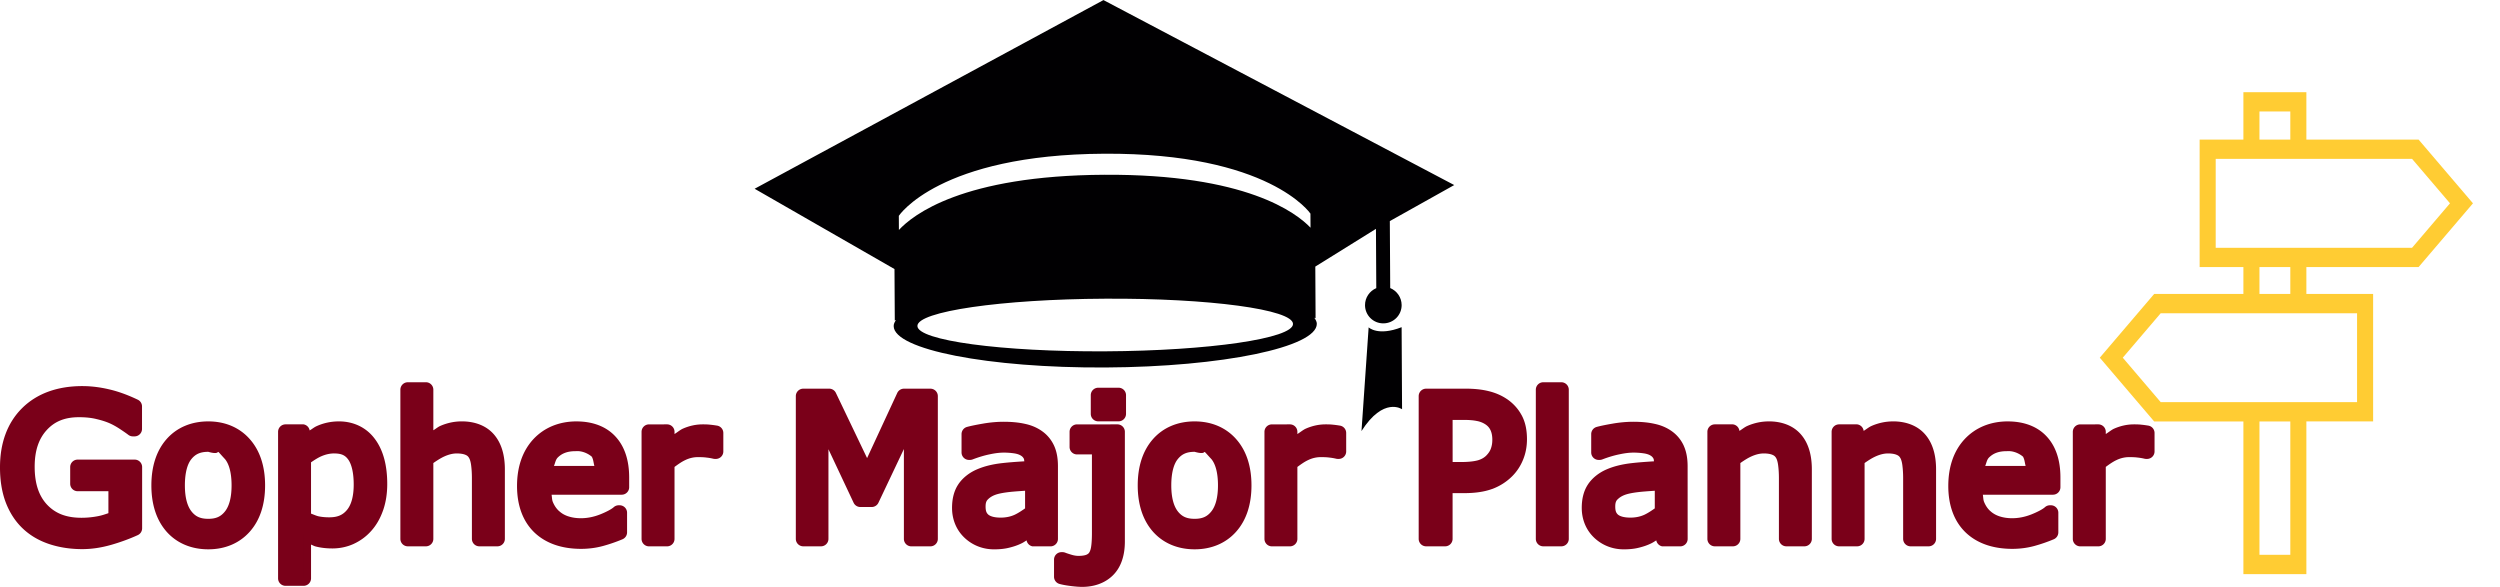 <?xml version="1.0" encoding="UTF-8" standalone="no"?>
<!-- Created with Inkscape (http://www.inkscape.org/) -->

<svg
   width="134.773mm"
   height="31.639mm"
   viewBox="0 0 134.773 31.639"
   version="1.1"
   id="svg1"
   xml:space="preserve"
   xmlns:xlink="http://www.w3.org/1999/xlink"
   xmlns="http://www.w3.org/2000/svg"
   xmlns:svg="http://www.w3.org/2000/svg"><defs
     id="defs1" /><g
     id="layer2"
     transform="translate(-32.344,-65.395)"><g
       id="g5"><g
         id="g10"><g
           id="g11"><g
             id="g12"><path
               style="font-size:10.583px;line-height:1.25;-inkscape-font-specification:'sans-serif, Normal';fill:#7a0019;stroke-width:0.265"
               xlink:href="#text1"
               id="path11"
               d="m 54.33,86.002 a 0.402,0.402 0 0 0 -0.402,0.402 v 8.041 a 0.402,0.402 0 0 0 0.402,0.402 h 0.973 a 0.402,0.402 0 0 0 0.402,-0.402 v -4.088 C 55.899,90.223 56.095,90.093 56.301,90 c 0.248,-0.112 0.468,-0.16 0.666,-0.16 0.22,0 0.377,0.034 0.467,0.074 a 0.402,0.402 0 0 0 0.006,0.002 c 0.092,0.039 0.139,0.082 0.184,0.156 a 0.402,0.402 0 0 0 0.006,0.01 c 0.037,0.059 0.085,0.186 0.111,0.385 0.028,0.211 0.043,0.442 0.043,0.691 v 3.287 a 0.402,0.402 0 0 0 0.402,0.402 h 0.973 a 0.402,0.402 0 0 0 0.402,-0.402 v -3.746 c 0,-0.769 -0.183,-1.417 -0.592,-1.887 -0.41,-0.471 -1.025,-0.701 -1.729,-0.701 -0.396,0 -0.786,0.082 -1.158,0.244 -0.132,0.058 -0.25,0.163 -0.377,0.236 v -2.188 a 0.402,0.402 0 0 0 -0.402,-0.402 z m 61.211,0 a 0.402,0.402 0 0 0 -0.402,0.402 v 8.041 a 0.402,0.402 0 0 0 0.402,0.402 h 0.973 a 0.402,0.402 0 0 0 0.402,-0.402 v -8.041 a 0.402,0.402 0 0 0 -0.402,-0.402 z m -78.76,0.207 c -1.33,0 -2.441,0.392 -3.244,1.188 -0.799,0.791 -1.193,1.886 -1.193,3.193 0,0.71 0.102,1.347 0.316,1.906 0.212,0.549 0.52,1.022 0.922,1.4 0.396,0.373 0.875,0.65 1.424,0.832 0.545,0.18 1.139,0.27 1.775,0.27 0.506,0 1.023,-0.078 1.551,-0.229 a 0.402,0.402 0 0 0 0.002,0 c 0.516,-0.149 0.996,-0.325 1.438,-0.527 a 0.402,0.402 0 0 0 0.234,-0.365 v -3.303 a 0.402,0.402 0 0 0 -0.402,-0.402 h -3.074 a 0.402,0.402 0 0 0 -0.402,0.402 v 0.9 a 0.402,0.402 0 0 0 0.402,0.402 H 38.188 v 1.184 c -0.169,0.057 -0.331,0.116 -0.543,0.158 -0.301,0.06 -0.606,0.09 -0.91,0.09 -0.82,0 -1.402,-0.233 -1.846,-0.699 l -0.002,-0.002 c -0.44,-0.467 -0.674,-1.125 -0.674,-2.049 0,-0.873 0.221,-1.506 0.645,-1.973 0.427,-0.47 0.973,-0.699 1.748,-0.699 0.356,0 0.667,0.034 0.93,0.098 a 0.402,0.402 0 0 0 0.004,0.002 c 0.282,0.064 0.53,0.145 0.738,0.238 0.173,0.079 0.353,0.18 0.541,0.305 0.201,0.133 0.352,0.238 0.441,0.307 a 0.402,0.402 0 0 0 0.246,0.084 h 0.092 A 0.402,0.402 0 0 0 40,88.518 v -1.213 a 0.402,0.402 0 0 0 -0.229,-0.363 c -0.547,-0.261 -1.065,-0.449 -1.559,-0.561 -0.483,-0.113 -0.961,-0.172 -1.432,-0.172 z m 54.768,0.088 a 0.402,0.402 0 0 0 -0.402,0.402 v 1.008 a 0.402,0.402 0 0 0 0.402,0.402 h 1.096 a 0.402,0.402 0 0 0 0.402,-0.402 v -1.008 a 0.402,0.402 0 0 0 -0.402,-0.402 z m -15.9,0.051 A 0.402,0.402 0 0 0 75.246,86.75 v 7.695 a 0.402,0.402 0 0 0 0.402,0.402 h 0.955 a 0.402,0.402 0 0 0 0.402,-0.402 v -4.832 l 1.357,2.885 a 0.402,0.402 0 0 0 0.363,0.23 h 0.611 a 0.402,0.402 0 0 0 0.363,-0.23 l 1.373,-2.896 v 4.844 a 0.402,0.402 0 0 0 0.402,0.402 H 82.5 a 0.402,0.402 0 0 0 0.402,-0.402 V 86.75 A 0.402,0.402 0 0 0 82.5,86.348 h -1.422 a 0.402,0.402 0 0 0 -0.365,0.234 l -1.625,3.508 -1.682,-3.514 a 0.402,0.402 0 0 0 -0.363,-0.229 z m 33.578,0 A 0.402,0.402 0 0 0 108.824,86.75 v 7.695 a 0.402,0.402 0 0 0 0.402,0.402 H 110.25 a 0.402,0.402 0 0 0 0.402,-0.402 v -2.465 h 0.621 c 0.583,0 1.083,-0.07 1.506,-0.223 a 0.402,0.402 0 0 0 0.004,0 c 0.412,-0.153 0.778,-0.385 1.084,-0.691 0.251,-0.251 0.448,-0.551 0.584,-0.887 0.142,-0.345 0.211,-0.716 0.211,-1.104 0,-0.494 -0.088,-0.934 -0.291,-1.303 l -0.002,-0.002 c -0.19,-0.35 -0.464,-0.646 -0.805,-0.875 a 0.402,0.402 0 0 0 -0.002,0 c -0.291,-0.194 -0.621,-0.332 -0.982,-0.418 -0.363,-0.089 -0.782,-0.131 -1.266,-0.131 z m 1.426,1.684 h 0.611 c 0.304,0 0.545,0.024 0.711,0.062 a 0.402,0.402 0 0 0 0.008,0 c 0.17,0.036 0.31,0.095 0.432,0.174 0.132,0.087 0.218,0.185 0.279,0.314 0.063,0.133 0.1,0.3 0.1,0.52 0,0.187 -0.029,0.341 -0.078,0.473 a 0.402,0.402 0 0 0 -0.002,0.008 c -0.043,0.12 -0.12,0.241 -0.246,0.371 -0.108,0.108 -0.252,0.196 -0.453,0.256 -4.4e-4,1.23e-4 -0.002,-1.22e-4 -0.002,0 -0.204,0.057 -0.509,0.092 -0.898,0.092 h -0.461 z m -67.08,0.08 c -0.906,0 -1.693,0.324 -2.25,0.957 -0.555,0.631 -0.818,1.486 -0.818,2.494 0,1.008 0.264,1.861 0.818,2.492 0.557,0.629 1.344,0.953 2.25,0.953 0.9,0 1.682,-0.325 2.238,-0.953 0.559,-0.63 0.824,-1.483 0.824,-2.492 0,-1.009 -0.265,-1.863 -0.824,-2.494 -0.556,-0.632 -1.338,-0.957 -2.238,-0.957 z m 7.037,0 c -0.418,0 -0.825,0.086 -1.201,0.258 -0.136,0.062 -0.245,0.157 -0.371,0.23 a 0.402,0.402 0 0 0 -0.328,-0.328 h -0.973 a 0.402,0.402 0 0 0 -0.402,0.402 v 7.9 a 0.402,0.402 0 0 0 0.402,0.402 h 0.973 a 0.402,0.402 0 0 0 0.402,-0.402 v -1.82 c 0.077,0.027 0.153,0.075 0.23,0.096 a 0.402,0.402 0 0 0 0.002,0 c 0.285,0.076 0.591,0.111 0.92,0.111 0.398,0 0.783,-0.081 1.141,-0.242 a 0.402,0.402 0 0 0 0.002,-0.002 c 0.357,-0.163 0.675,-0.394 0.938,-0.688 l 0.002,-0.002 c 0.284,-0.312 0.499,-0.69 0.648,-1.119 a 0.402,0.402 0 0 0 0.002,-0.002 c 0.151,-0.436 0.223,-0.909 0.223,-1.416 0,-0.988 -0.205,-1.81 -0.662,-2.426 l -0.002,-0.002 c -0.454,-0.619 -1.15,-0.951 -1.945,-0.951 z m 12.816,0 c -0.929,0 -1.739,0.327 -2.33,0.961 -0.59,0.638 -0.879,1.504 -0.879,2.521 0,1.03 0.304,1.895 0.93,2.5 0.624,0.6 1.493,0.889 2.523,0.889 0.409,0 0.803,-0.052 1.18,-0.154 0.358,-0.098 0.709,-0.219 1.053,-0.363 a 0.402,0.402 0 0 0 0.246,-0.371 v -1.059 a 0.402,0.402 0 0 0 -0.402,-0.402 h -0.051 a 0.402,0.402 0 0 0 -0.268,0.104 c -0.102,0.092 -0.357,0.24 -0.732,0.389 -0.354,0.139 -0.697,0.205 -1.037,0.205 -0.257,0 -0.484,-0.036 -0.688,-0.104 h -0.002 c -0.196,-0.066 -0.352,-0.159 -0.488,-0.285 a 0.402,0.402 0 0 0 -0.004,-0.002 c -0.137,-0.125 -0.249,-0.287 -0.336,-0.5 v -0.002 c -0.04,-0.1 -0.04,-0.251 -0.062,-0.375 h 3.781 a 0.402,0.402 0 0 0 0.402,-0.402 v -0.527 c 0,-0.905 -0.234,-1.666 -0.742,-2.211 -0.504,-0.546 -1.237,-0.811 -2.094,-0.811 z m 33.32,0 c -0.906,0 -1.691,0.325 -2.248,0.957 -0.555,0.631 -0.82,1.485 -0.82,2.494 0,1.009 0.266,1.862 0.82,2.492 0.557,0.628 1.342,0.953 2.248,0.953 0.9,0 1.684,-0.325 2.24,-0.953 0.559,-0.63 0.824,-1.483 0.824,-2.492 0,-1.009 -0.265,-1.863 -0.824,-2.494 -0.557,-0.632 -1.34,-0.957 -2.24,-0.957 z m 30.955,0 c -0.396,0 -0.786,0.082 -1.158,0.244 -0.15,0.065 -0.284,0.182 -0.428,0.268 a 0.402,0.402 0 0 0 -0.352,-0.352 h -0.973 a 0.402,0.402 0 0 0 -0.402,0.402 v 5.771 a 0.402,0.402 0 0 0 0.402,0.402 h 0.973 a 0.402,0.402 0 0 0 0.402,-0.402 v -4.088 c 0.194,-0.135 0.389,-0.264 0.596,-0.357 0.248,-0.112 0.468,-0.16 0.666,-0.16 0.22,0 0.374,0.033 0.465,0.074 a 0.402,0.402 0 0 0 0.006,0.002 c 0.093,0.04 0.142,0.084 0.186,0.156 a 0.402,0.402 0 0 0 0.006,0.01 c 0.037,0.058 0.085,0.186 0.111,0.385 0.028,0.211 0.043,0.442 0.043,0.691 v 3.287 a 0.402,0.402 0 0 0 0.402,0.402 h 0.971 a 0.402,0.402 0 0 0 0.402,-0.402 v -3.746 c 0,-0.768 -0.18,-1.417 -0.59,-1.887 -0.41,-0.471 -1.025,-0.701 -1.729,-0.701 z m 6.697,0 c -0.396,0 -0.786,0.082 -1.158,0.244 -0.15,0.065 -0.284,0.182 -0.428,0.268 a 0.402,0.402 0 0 0 -0.352,-0.352 h -0.973 a 0.402,0.402 0 0 0 -0.402,0.402 v 5.771 a 0.402,0.402 0 0 0 0.402,0.402 h 0.973 a 0.402,0.402 0 0 0 0.402,-0.402 v -4.088 c 0.194,-0.135 0.389,-0.264 0.596,-0.357 0.248,-0.112 0.468,-0.16 0.666,-0.16 0.22,0 0.374,0.033 0.465,0.074 a 0.402,0.402 0 0 0 0.006,0.002 c 0.093,0.04 0.142,0.084 0.186,0.156 a 0.402,0.402 0 0 0 0.006,0.01 c 0.037,0.058 0.085,0.186 0.111,0.385 0.028,0.211 0.043,0.442 0.043,0.691 v 3.287 a 0.402,0.402 0 0 0 0.402,0.402 h 0.971 a 0.402,0.402 0 0 0 0.402,-0.402 v -3.746 c 0,-0.768 -0.18,-1.417 -0.59,-1.887 -0.41,-0.471 -1.025,-0.701 -1.729,-0.701 z m 6.186,0 c -0.929,0 -1.741,0.327 -2.332,0.961 -0.591,0.638 -0.877,1.505 -0.877,2.521 0,1.03 0.304,1.895 0.93,2.5 0.623,0.599 1.491,0.889 2.521,0.889 0.409,0 0.805,-0.052 1.182,-0.154 0.358,-0.098 0.709,-0.219 1.053,-0.363 a 0.402,0.402 0 0 0 0.246,-0.371 v -1.059 a 0.402,0.402 0 0 0 -0.402,-0.402 h -0.053 a 0.402,0.402 0 0 0 -0.268,0.104 c -0.103,0.093 -0.356,0.24 -0.73,0.389 -0.354,0.139 -0.697,0.205 -1.037,0.205 -0.257,0 -0.484,-0.036 -0.688,-0.104 h -0.002 c -0.196,-0.067 -0.355,-0.16 -0.49,-0.285 a 0.402,0.402 0 0 0 -0.004,-0.002 c -0.136,-0.124 -0.246,-0.285 -0.334,-0.5 v -0.002 c -0.04,-0.1 -0.04,-0.251 -0.062,-0.375 h 3.781 a 0.402,0.402 0 0 0 0.402,-0.402 v -0.527 c 0,-0.905 -0.234,-1.666 -0.742,-2.211 -0.504,-0.546 -1.237,-0.811 -2.094,-0.811 z m -54.121,0.02 c -0.372,0 -0.748,0.034 -1.127,0.1 -0.365,0.063 -0.646,0.12 -0.859,0.178 a 0.402,0.402 0 0 0 -0.297,0.389 v 0.988 a 0.402,0.402 0 0 0 0.402,0.402 h 0.053 a 0.402,0.402 0 0 0 0.143,-0.027 c 0.318,-0.121 0.621,-0.213 0.91,-0.273 a 0.402,0.402 0 0 0 0.004,0 c 0.291,-0.064 0.549,-0.094 0.768,-0.094 0.191,0 0.372,0.014 0.547,0.039 0.153,0.022 0.267,0.061 0.352,0.109 a 0.402,0.402 0 0 0 0.002,0.002 c 0.086,0.049 0.135,0.099 0.176,0.176 a 0.402,0.402 0 0 0 0.004,0.008 c 0.014,0.025 0.014,0.095 0.025,0.135 -0.408,0.026 -0.818,0.054 -1.188,0.096 -0.523,0.059 -0.984,0.17 -1.383,0.346 a 0.402,0.402 0 0 0 -0.002,0 c -0.403,0.179 -0.737,0.44 -0.973,0.777 a 0.402,0.402 0 0 0 0,0.002 c -0.244,0.353 -0.352,0.794 -0.352,1.289 0,0.625 0.232,1.192 0.668,1.607 0.431,0.41 0.99,0.629 1.6,0.629 0.308,0 0.588,-0.029 0.842,-0.096 0.23,-0.057 0.44,-0.13 0.629,-0.223 0.095,-0.043 0.187,-0.108 0.279,-0.164 a 0.402,0.402 0 0 0 0.322,0.322 h 0.967 a 0.402,0.402 0 0 0 0.402,-0.402 v -3.916 c 0,-0.413 -0.06,-0.782 -0.205,-1.102 -0.14,-0.31 -0.355,-0.575 -0.627,-0.773 -0.27,-0.198 -0.587,-0.335 -0.938,-0.41 -0.337,-0.077 -0.717,-0.113 -1.145,-0.113 z m 33.947,0 c -0.372,0 -0.749,0.034 -1.129,0.1 -0.365,0.063 -0.646,0.12 -0.859,0.178 a 0.402,0.402 0 0 0 -0.297,0.389 v 0.988 a 0.402,0.402 0 0 0 0.402,0.402 h 0.053 a 0.402,0.402 0 0 0 0.143,-0.027 c 0.317,-0.121 0.623,-0.213 0.912,-0.273 a 0.402,0.402 0 0 0 0.004,0 c 0.292,-0.064 0.547,-0.094 0.766,-0.094 0.191,0 0.372,0.014 0.547,0.039 0.153,0.022 0.27,0.061 0.354,0.109 a 0.402,0.402 0 0 0 0.002,0.002 c 0.084,0.048 0.132,0.096 0.174,0.176 a 0.402,0.402 0 0 0 0.004,0.008 c 0.014,0.026 0.014,0.095 0.025,0.135 -0.407,0.026 -0.816,0.054 -1.186,0.096 -0.523,0.059 -0.985,0.169 -1.385,0.346 a 0.402,0.402 0 0 0 -0.002,0 c -0.403,0.18 -0.736,0.441 -0.971,0.777 a 0.402,0.402 0 0 0 0,0.002 c -0.244,0.353 -0.352,0.794 -0.352,1.289 0,0.625 0.232,1.192 0.668,1.607 0.431,0.41 0.99,0.629 1.6,0.629 0.308,0 0.586,-0.029 0.84,-0.096 0.23,-0.057 0.44,-0.13 0.629,-0.223 0.094,-0.043 0.188,-0.107 0.281,-0.164 a 0.402,0.402 0 0 0 0.322,0.322 h 0.967 a 0.402,0.402 0 0 0 0.402,-0.402 l -0.002,-3.916 c 0,-0.413 -0.062,-0.782 -0.207,-1.102 h 0.002 c -0.14,-0.31 -0.355,-0.575 -0.627,-0.773 -0.27,-0.198 -0.587,-0.335 -0.938,-0.41 -0.337,-0.077 -0.715,-0.113 -1.143,-0.113 z m -53.078,0.141 a 0.402,0.402 0 0 0 -0.402,0.402 v 5.771 a 0.402,0.402 0 0 0 0.402,0.402 h 0.973 a 0.402,0.402 0 0 0 0.402,-0.402 v -3.879 c 0.189,-0.139 0.377,-0.275 0.574,-0.367 a 0.402,0.402 0 0 0 0.004,-0.002 c 0.228,-0.11 0.453,-0.16 0.693,-0.16 0.174,0 0.319,0.007 0.43,0.021 a 0.402,0.402 0 0 0 0.012,0.002 c 0.119,0.012 0.241,0.032 0.369,0.062 a 0.402,0.402 0 0 0 0.094,0.012 h 0.053 a 0.402,0.402 0 0 0 0.402,-0.402 v -0.998 a 0.402,0.402 0 0 0 -0.34,-0.396 c -0.151,-0.024 -0.263,-0.039 -0.35,-0.047 -0.001,-1.45e-4 -0.003,1.42e-4 -0.004,0 -0.114,-0.015 -0.242,-0.02 -0.418,-0.02 -0.363,0 -0.723,0.079 -1.066,0.23 -0.14,0.061 -0.305,0.2 -0.453,0.291 v -0.119 a 0.402,0.402 0 0 0 -0.402,-0.402 z m 23.074,0 a 0.402,0.402 0 0 0 -0.402,0.402 v 0.816 a 0.402,0.402 0 0 0 0.402,0.402 h 0.803 v 4.248 c 0,0.267 -0.012,0.486 -0.033,0.656 a 0.402,0.402 0 0 0 -0.002,0.008 c -0.016,0.156 -0.052,0.272 -0.096,0.352 -0.035,0.063 -0.074,0.101 -0.156,0.139 -0.077,0.035 -0.223,0.066 -0.434,0.066 -0.114,0 -0.234,-0.018 -0.367,-0.057 -0.154,-0.046 -0.275,-0.086 -0.354,-0.117 a 0.402,0.402 0 0 0 -0.146,-0.027 h -0.053 A 0.402,0.402 0 0 0 89.166,95.562 v 0.924 A 0.402,0.402 0 0 0 89.463,96.875 c 0.178,0.049 0.384,0.084 0.621,0.113 0.237,0.029 0.432,0.045 0.596,0.045 0.658,0 1.246,-0.208 1.67,-0.633 0.438,-0.438 0.635,-1.072 0.635,-1.816 v -5.91 a 0.402,0.402 0 0 0 -0.402,-0.402 z m 10.506,0 a 0.402,0.402 0 0 0 -0.402,0.402 v 5.771 a 0.402,0.402 0 0 0 0.402,0.402 h 0.971 a 0.402,0.402 0 0 0 0.402,-0.402 v -3.879 c 0.189,-0.139 0.377,-0.275 0.574,-0.367 a 0.402,0.402 0 0 0 0.004,-0.002 c 0.228,-0.11 0.455,-0.16 0.695,-0.16 0.174,0 0.319,0.007 0.43,0.021 a 0.402,0.402 0 0 0 0.012,0.002 c 0.119,0.012 0.241,0.032 0.369,0.062 a 0.402,0.402 0 0 0 0.094,0.012 h 0.051 a 0.402,0.402 0 0 0 0.402,-0.402 v -0.998 a 0.402,0.402 0 0 0 -0.34,-0.396 c -0.151,-0.024 -0.26,-0.039 -0.348,-0.047 -0.001,-1.45e-4 -0.003,1.42e-4 -0.004,0 -0.114,-0.015 -0.242,-0.02 -0.418,-0.02 -0.363,0 -0.723,0.079 -1.066,0.23 -0.14,0.061 -0.306,0.2 -0.455,0.291 v -0.119 a 0.402,0.402 0 0 0 -0.402,-0.402 z m 43.578,0 a 0.402,0.402 0 0 0 -0.402,0.402 v 5.771 a 0.402,0.402 0 0 0 0.402,0.402 h 0.973 a 0.402,0.402 0 0 0 0.402,-0.402 v -3.881 c 0.188,-0.139 0.376,-0.273 0.572,-0.365 a 0.402,0.402 0 0 0 0.004,-0.002 c 0.228,-0.11 0.455,-0.16 0.695,-0.16 0.174,0 0.319,0.007 0.43,0.021 a 0.402,0.402 0 0 0 0.012,0.002 c 0.119,0.012 0.241,0.032 0.369,0.062 a 0.402,0.402 0 0 0 0.094,0.012 h 0.051 a 0.402,0.402 0 0 0 0.402,-0.402 v -0.998 a 0.402,0.402 0 0 0 -0.34,-0.396 c -0.151,-0.024 -0.26,-0.039 -0.348,-0.047 -0.001,-1.45e-4 -0.003,1.42e-4 -0.004,0 -0.114,-0.015 -0.242,-0.02 -0.418,-0.02 -0.363,0 -0.723,0.079 -1.066,0.23 -0.14,0.061 -0.305,0.2 -0.453,0.291 v -0.119 a 0.402,0.402 0 0 0 -0.402,-0.402 z M 63.375,89.717 c 0.637,-0.049 1.058,0.489 0.855,0.287 0.096,0.106 0.108,0.335 0.156,0.51 h -2.18 c 0.067,-0.15 0.084,-0.332 0.207,-0.455 0.229,-0.226 0.52,-0.342 0.961,-0.342 z m 77.156,0 c 0.637,-0.049 1.058,0.489 0.855,0.287 0.097,0.106 0.109,0.335 0.158,0.51 h -2.18 c 0.067,-0.15 0.084,-0.332 0.207,-0.455 0.23,-0.227 0.518,-0.342 0.959,-0.342 z m -96.959,0.035 c 0.876,0.252 0.209,-0.353 0.906,0.398 0.208,0.257 0.35,0.717 0.35,1.412 0,0.676 -0.139,1.131 -0.355,1.402 -0.221,0.278 -0.479,0.4 -0.9,0.4 -0.429,0 -0.688,-0.122 -0.908,-0.402 C 42.448,92.686 42.311,92.232 42.311,91.562 c 0,-0.696 0.141,-1.156 0.346,-1.412 0.219,-0.273 0.482,-0.398 0.916,-0.398 z m 53.174,0 c 0.875,0.249 0.216,-0.345 0.908,0.398 0.208,0.257 0.35,0.717 0.35,1.412 0,0.676 -0.14,1.13 -0.357,1.402 -0.221,0.278 -0.479,0.4 -0.9,0.4 -0.429,0 -0.688,-0.122 -0.908,-0.402 -0.215,-0.276 -0.352,-0.731 -0.352,-1.4 0,-0.696 0.141,-1.156 0.346,-1.412 0.22,-0.274 0.48,-0.398 0.914,-0.398 z m -46.385,0.088 c 0.399,0 0.602,0.106 0.766,0.344 0.166,0.241 0.285,0.682 0.285,1.332 0,0.66 -0.141,1.101 -0.361,1.367 -0.228,0.275 -0.506,0.4 -0.957,0.4 -0.228,0 -0.425,-0.02 -0.588,-0.057 h -0.002 c -0.097,-0.022 -0.253,-0.089 -0.393,-0.143 v -2.764 c 0.185,-0.126 0.37,-0.248 0.566,-0.332 0.239,-0.102 0.463,-0.148 0.684,-0.148 z m 37.244,2.01 v 0.951 c -0.176,0.124 -0.354,0.245 -0.553,0.34 -0.226,0.105 -0.475,0.158 -0.766,0.158 -0.355,0 -0.56,-0.077 -0.656,-0.156 -0.098,-0.084 -0.154,-0.191 -0.154,-0.439 0,-0.215 0.047,-0.313 0.135,-0.396 a 0.402,0.402 0 0 0 0.002,-0.002 c 0.118,-0.116 0.276,-0.209 0.502,-0.273 0.195,-0.055 0.495,-0.104 0.879,-0.137 0.236,-0.02 0.413,-0.031 0.611,-0.045 z m 33.947,0 v 0.951 c -0.176,0.124 -0.354,0.245 -0.553,0.34 -0.226,0.105 -0.475,0.158 -0.766,0.158 -0.355,0 -0.563,-0.078 -0.658,-0.156 -0.098,-0.084 -0.154,-0.191 -0.154,-0.439 0,-0.215 0.045,-0.313 0.133,-0.396 a 0.402,0.402 0 0 0 0.004,-0.002 c 0.117,-0.115 0.278,-0.209 0.504,-0.273 0.195,-0.055 0.495,-0.104 0.879,-0.137 0.235,-0.02 0.413,-0.031 0.611,-0.045 z" /><path
               id="text1"
               style="font-size:10.583px;line-height:1.25;-inkscape-font-specification:'sans-serif, Normal';fill:#7a0019;stroke-width:0.265"
               d="m 54.331,86.405 v 8.041 h 0.972 v -4.31 c 0.265,-0.203 0.543,-0.37 0.832,-0.501 0.289,-0.131 0.567,-0.196 0.832,-0.196 0.258,0 0.469,0.036 0.63,0.109 0.162,0.069 0.286,0.176 0.372,0.32 0.083,0.131 0.14,0.314 0.171,0.548 0.031,0.231 0.047,0.479 0.047,0.744 v 3.287 h 0.972 v -3.747 c 0,-0.706 -0.164,-1.247 -0.491,-1.623 -0.327,-0.376 -0.803,-0.563 -1.426,-0.563 -0.341,0 -0.674,0.071 -0.997,0.212 -0.324,0.141 -0.637,0.338 -0.941,0.589 v -2.909 z m 61.211,0 v 8.041 h 0.972 v -8.041 z m -78.76,0.207 c -1.254,0 -2.241,0.357 -2.961,1.07 -0.717,0.71 -1.075,1.679 -1.075,2.909 0,0.672 0.096,1.259 0.289,1.762 0.193,0.5 0.467,0.916 0.822,1.251 0.351,0.331 0.777,0.579 1.276,0.744 0.5,0.165 1.049,0.248 1.648,0.248 0.465,0 0.946,-0.071 1.442,-0.212 0.5,-0.145 0.959,-0.314 1.38,-0.506 V 90.575 H 36.529 v 0.899 h 2.062 v 1.886 c -0.248,0.103 -0.537,0.188 -0.868,0.253 -0.327,0.065 -0.656,0.098 -0.987,0.098 -0.903,0 -1.616,-0.276 -2.139,-0.827 -0.524,-0.555 -0.785,-1.33 -0.785,-2.325 0,-0.944 0.25,-1.692 0.749,-2.243 0.503,-0.555 1.185,-0.832 2.046,-0.832 0.382,0 0.723,0.036 1.023,0.109 0.303,0.069 0.574,0.157 0.811,0.264 0.196,0.09 0.396,0.202 0.599,0.336 0.203,0.134 0.358,0.243 0.465,0.326 h 0.093 v -1.214 C 39.071,87.052 38.578,86.875 38.12,86.771 37.665,86.665 37.219,86.611 36.782,86.611 Z m 54.767,0.088 v 1.008 h 1.096 v -1.008 z m -15.901,0.052 v 7.695 h 0.956 v -6.63 l 2.124,4.511 h 0.61 l 2.139,-4.511 v 6.63 h 1.023 v -7.695 h -1.421 l -1.984,4.284 -2.052,-4.284 z m 33.579,0 v 7.695 h 1.023 V 91.577 h 1.023 c 0.551,0 1.008,-0.065 1.369,-0.196 0.362,-0.134 0.675,-0.334 0.941,-0.599 0.214,-0.214 0.379,-0.465 0.496,-0.754 0.121,-0.293 0.181,-0.61 0.181,-0.951 0,-0.448 -0.081,-0.818 -0.243,-1.111 -0.158,-0.293 -0.384,-0.537 -0.677,-0.734 -0.248,-0.165 -0.532,-0.286 -0.853,-0.362 -0.32,-0.079 -0.711,-0.119 -1.173,-0.119 z m 1.023,0.878 h 1.013 c 0.324,0 0.591,0.024 0.801,0.072 0.214,0.045 0.403,0.121 0.568,0.227 0.189,0.124 0.331,0.284 0.424,0.481 0.093,0.196 0.14,0.427 0.14,0.692 0,0.227 -0.035,0.432 -0.103,0.615 -0.065,0.183 -0.179,0.357 -0.341,0.522 -0.162,0.162 -0.372,0.281 -0.63,0.357 -0.258,0.072 -0.594,0.109 -1.008,0.109 h -0.863 z m -66.678,0.884 c -0.816,0 -1.466,0.274 -1.948,0.822 -0.479,0.544 -0.718,1.287 -0.718,2.227 0,0.941 0.239,1.683 0.718,2.227 0.482,0.544 1.132,0.816 1.948,0.816 0.81,0 1.456,-0.272 1.938,-0.816 0.482,-0.544 0.723,-1.287 0.723,-2.227 0,-0.941 -0.241,-1.683 -0.723,-2.227 -0.482,-0.548 -1.128,-0.822 -1.938,-0.822 z m 7.038,0 c -0.365,0 -0.71,0.074 -1.034,0.222 -0.32,0.145 -0.61,0.326 -0.868,0.543 V 88.673 h -0.972 v 7.901 h 0.972 V 94.156 c 0.251,0.138 0.498,0.239 0.739,0.305 0.245,0.065 0.517,0.098 0.816,0.098 0.345,0 0.67,-0.069 0.977,-0.207 0.31,-0.141 0.579,-0.339 0.806,-0.594 0.245,-0.269 0.434,-0.596 0.568,-0.982 0.134,-0.389 0.202,-0.818 0.202,-1.287 0,-0.934 -0.195,-1.662 -0.584,-2.186 -0.386,-0.527 -0.927,-0.791 -1.623,-0.791 z m 12.816,0 c -0.841,0 -1.519,0.277 -2.036,0.832 -0.513,0.555 -0.77,1.304 -0.77,2.248 0,0.954 0.269,1.692 0.806,2.212 0.537,0.517 1.285,0.775 2.243,0.775 0.376,0 0.734,-0.047 1.075,-0.14 0.341,-0.093 0.675,-0.208 1.003,-0.346 v -1.059 h -0.052 c -0.169,0.152 -0.453,0.307 -0.853,0.465 -0.396,0.155 -0.791,0.233 -1.183,0.233 -0.296,0 -0.568,-0.041 -0.816,-0.124 -0.245,-0.083 -0.456,-0.207 -0.636,-0.372 -0.186,-0.169 -0.332,-0.384 -0.439,-0.646 -0.107,-0.265 -0.16,-0.575 -0.16,-0.93 h 4.253 v -0.527 c 0,-0.837 -0.212,-1.483 -0.636,-1.938 -0.42,-0.455 -1.02,-0.682 -1.798,-0.682 z m 33.321,0 c -0.816,0 -1.466,0.274 -1.948,0.822 -0.479,0.544 -0.718,1.287 -0.718,2.227 0,0.941 0.239,1.683 0.718,2.227 0.482,0.544 1.132,0.816 1.948,0.816 0.81,0 1.456,-0.272 1.938,-0.816 0.482,-0.544 0.723,-1.287 0.723,-2.227 0,-0.941 -0.241,-1.683 -0.723,-2.227 -0.482,-0.548 -1.128,-0.822 -1.938,-0.822 z m 30.954,0 c -0.341,0 -0.674,0.071 -0.998,0.212 -0.324,0.141 -0.637,0.338 -0.94,0.589 V 88.673 h -0.972 v 5.772 h 0.972 v -4.31 c 0.265,-0.203 0.542,-0.37 0.831,-0.501 0.289,-0.131 0.567,-0.196 0.832,-0.196 0.258,0 0.469,0.036 0.63,0.109 0.162,0.069 0.286,0.176 0.372,0.32 0.083,0.131 0.14,0.314 0.171,0.548 0.031,0.231 0.046,0.479 0.046,0.744 v 3.287 h 0.972 v -3.747 c 0,-0.706 -0.164,-1.247 -0.491,-1.623 -0.327,-0.376 -0.802,-0.563 -1.426,-0.563 z m 6.697,0 c -0.341,0 -0.674,0.071 -0.997,0.212 -0.324,0.141 -0.637,0.338 -0.941,0.589 V 88.673 h -0.972 v 5.772 h 0.972 v -4.31 c 0.265,-0.203 0.543,-0.37 0.832,-0.501 0.289,-0.131 0.567,-0.196 0.832,-0.196 0.258,0 0.469,0.036 0.63,0.109 0.162,0.069 0.286,0.176 0.372,0.32 0.083,0.131 0.14,0.314 0.171,0.548 0.031,0.231 0.046,0.479 0.046,0.744 v 3.287 h 0.972 v -3.747 c 0,-0.706 -0.164,-1.247 -0.491,-1.623 -0.327,-0.376 -0.803,-0.563 -1.426,-0.563 z m 6.186,0 c -0.841,0 -1.519,0.277 -2.036,0.832 -0.513,0.555 -0.77,1.304 -0.77,2.248 0,0.954 0.269,1.692 0.806,2.212 0.537,0.517 1.285,0.775 2.243,0.775 0.376,0 0.734,-0.047 1.075,-0.14 0.341,-0.093 0.675,-0.208 1.003,-0.346 v -1.059 h -0.052 c -0.169,0.152 -0.453,0.307 -0.853,0.465 -0.396,0.155 -0.791,0.233 -1.183,0.233 -0.296,0 -0.568,-0.041 -0.816,-0.124 -0.245,-0.083 -0.456,-0.207 -0.636,-0.372 -0.186,-0.169 -0.332,-0.384 -0.439,-0.646 -0.107,-0.265 -0.16,-0.575 -0.16,-0.93 h 4.253 v -0.527 c 0,-0.837 -0.212,-1.483 -0.636,-1.938 -0.42,-0.455 -1.02,-0.682 -1.798,-0.682 z m -54.12,0.021 c -0.348,0 -0.701,0.031 -1.059,0.093 -0.358,0.062 -0.632,0.119 -0.822,0.171 v 0.987 h 0.052 c 0.334,-0.127 0.658,-0.224 0.972,-0.289 0.314,-0.069 0.598,-0.103 0.853,-0.103 0.21,0 0.412,0.014 0.605,0.041 0.193,0.028 0.358,0.081 0.496,0.16 0.145,0.083 0.255,0.196 0.331,0.341 0.079,0.145 0.119,0.327 0.119,0.548 v 0.15 c -0.565,0.028 -1.094,0.069 -1.586,0.124 -0.493,0.055 -0.915,0.16 -1.266,0.315 -0.348,0.155 -0.617,0.369 -0.806,0.641 -0.186,0.269 -0.279,0.622 -0.279,1.059 0,0.534 0.181,0.973 0.543,1.318 0.362,0.345 0.803,0.517 1.323,0.517 0.282,0 0.529,-0.028 0.739,-0.083 0.21,-0.052 0.396,-0.117 0.558,-0.196 0.138,-0.062 0.279,-0.145 0.424,-0.248 0.148,-0.107 0.265,-0.189 0.351,-0.248 v 0.615 h 0.966 v -3.917 c 0,-0.372 -0.057,-0.684 -0.171,-0.935 -0.114,-0.251 -0.279,-0.456 -0.496,-0.615 -0.22,-0.162 -0.482,-0.276 -0.785,-0.341 -0.3,-0.069 -0.653,-0.103 -1.059,-0.103 z m 33.946,0 c -0.348,0 -0.701,0.031 -1.059,0.093 -0.358,0.062 -0.632,0.119 -0.822,0.171 v 0.987 h 0.052 c 0.334,-0.127 0.658,-0.224 0.972,-0.289 0.314,-0.069 0.598,-0.103 0.853,-0.103 0.21,0 0.411,0.014 0.604,0.041 0.193,0.028 0.359,0.081 0.497,0.16 0.145,0.083 0.254,0.196 0.33,0.341 0.079,0.145 0.119,0.327 0.119,0.548 v 0.15 c -0.565,0.028 -1.093,0.069 -1.586,0.124 -0.493,0.055 -0.915,0.16 -1.266,0.315 -0.348,0.155 -0.617,0.369 -0.806,0.641 -0.186,0.269 -0.279,0.622 -0.279,1.059 0,0.534 0.181,0.973 0.543,1.318 0.362,0.345 0.803,0.517 1.323,0.517 0.282,0 0.529,-0.028 0.739,-0.083 0.21,-0.052 0.396,-0.117 0.558,-0.196 0.138,-0.062 0.279,-0.145 0.423,-0.248 0.148,-0.107 0.265,-0.189 0.351,-0.248 v 0.615 h 0.967 l -5.2e-4,-3.917 c 0,-0.372 -0.057,-0.684 -0.171,-0.935 -0.114,-0.251 -0.279,-0.456 -0.496,-0.615 -0.22,-0.162 -0.482,-0.276 -0.785,-0.341 -0.3,-0.069 -0.653,-0.103 -1.059,-0.103 z M 67.333,88.673 v 5.772 h 0.972 v -4.098 c 0.258,-0.21 0.527,-0.381 0.806,-0.512 0.279,-0.134 0.568,-0.202 0.868,-0.202 0.186,0 0.346,0.009 0.481,0.026 0.138,0.014 0.279,0.038 0.424,0.072 h 0.052 v -0.997 c -0.152,-0.024 -0.265,-0.04 -0.341,-0.047 -0.076,-0.01 -0.198,-0.015 -0.367,-0.015 -0.307,0 -0.608,0.065 -0.904,0.196 -0.293,0.127 -0.632,0.346 -1.018,0.656 V 88.673 Z m 23.074,0 v 0.816 h 1.204 v 4.651 c 0,0.279 -0.012,0.515 -0.036,0.708 -0.021,0.196 -0.069,0.363 -0.145,0.501 -0.076,0.138 -0.189,0.241 -0.341,0.31 -0.152,0.069 -0.351,0.103 -0.599,0.103 -0.155,0 -0.315,-0.024 -0.481,-0.072 -0.162,-0.048 -0.291,-0.091 -0.388,-0.129 h -0.052 v 0.925 c 0.152,0.041 0.339,0.076 0.563,0.103 0.227,0.028 0.41,0.041 0.548,0.041 0.579,0 1.04,-0.172 1.385,-0.517 0.345,-0.345 0.517,-0.854 0.517,-1.53 v -5.912 z m 10.506,0 v 5.772 h 0.972 v -4.098 c 0.258,-0.21 0.527,-0.381 0.806,-0.512 0.279,-0.134 0.568,-0.202 0.868,-0.202 0.186,0 0.346,0.009 0.481,0.026 0.138,0.014 0.279,0.038 0.424,0.072 h 0.052 v -0.997 c -0.152,-0.024 -0.265,-0.04 -0.341,-0.047 -0.076,-0.01 -0.198,-0.015 -0.367,-0.015 -0.307,0 -0.608,0.065 -0.904,0.196 -0.293,0.127 -0.632,0.346 -1.018,0.656 V 88.673 Z m 43.578,0 v 5.772 h 0.972 v -4.098 c 0.258,-0.21 0.527,-0.381 0.806,-0.512 0.279,-0.134 0.568,-0.202 0.868,-0.202 0.186,0 0.346,0.009 0.481,0.026 0.138,0.014 0.279,0.038 0.424,0.072 h 0.052 v -0.997 c -0.152,-0.024 -0.265,-0.04 -0.341,-0.047 -0.076,-0.01 -0.198,-0.015 -0.367,-0.015 -0.307,0 -0.608,0.065 -0.904,0.196 -0.293,0.127 -0.632,0.346 -1.018,0.656 V 88.673 Z m -81.116,0.641 c 0.517,0 0.901,0.14 1.152,0.419 0.255,0.279 0.384,0.674 0.388,1.183 h -3.307 c 0.041,-0.455 0.215,-0.835 0.522,-1.142 0.31,-0.307 0.725,-0.46 1.245,-0.46 z m 77.158,0 c 0.517,0 0.901,0.14 1.152,0.419 0.255,0.279 0.384,0.674 0.388,1.183 h -3.307 c 0.041,-0.455 0.215,-0.835 0.522,-1.142 0.31,-0.307 0.725,-0.46 1.245,-0.46 z m -96.96,0.036 c 0.52,0 0.927,0.183 1.22,0.548 0.293,0.362 0.439,0.916 0.439,1.664 0,0.73 -0.148,1.282 -0.444,1.654 -0.293,0.369 -0.698,0.553 -1.214,0.553 -0.524,0 -0.932,-0.186 -1.225,-0.558 -0.293,-0.376 -0.439,-0.925 -0.439,-1.648 0,-0.748 0.145,-1.302 0.434,-1.664 0.293,-0.365 0.703,-0.548 1.23,-0.548 z m 53.175,0 c 0.52,0 0.927,0.183 1.22,0.548 0.293,0.362 0.439,0.916 0.439,1.664 0,0.73 -0.148,1.282 -0.444,1.654 -0.293,0.369 -0.698,0.553 -1.214,0.553 -0.524,0 -0.932,-0.186 -1.225,-0.558 -0.293,-0.376 -0.439,-0.925 -0.439,-1.648 0,-0.748 0.145,-1.302 0.434,-1.664 0.293,-0.365 0.703,-0.548 1.23,-0.548 z m -46.385,0.088 c 0.493,0 0.858,0.172 1.096,0.517 0.238,0.345 0.357,0.865 0.357,1.561 0,0.717 -0.152,1.257 -0.455,1.623 -0.303,0.365 -0.725,0.548 -1.266,0.548 -0.251,0 -0.477,-0.022 -0.677,-0.067 -0.196,-0.045 -0.432,-0.129 -0.708,-0.253 v -3.271 c 0.258,-0.196 0.529,-0.355 0.811,-0.475 0.282,-0.121 0.563,-0.181 0.842,-0.181 z m 37.646,1.979 v 1.607 c -0.241,0.186 -0.503,0.346 -0.785,0.481 -0.282,0.131 -0.594,0.196 -0.935,0.196 -0.41,0 -0.715,-0.083 -0.915,-0.248 -0.2,-0.169 -0.3,-0.419 -0.3,-0.749 0,-0.293 0.086,-0.522 0.258,-0.687 0.172,-0.169 0.398,-0.293 0.677,-0.372 0.234,-0.065 0.551,-0.115 0.951,-0.15 0.403,-0.034 0.753,-0.06 1.049,-0.078 z m 33.946,0 v 1.607 c -0.241,0.186 -0.502,0.346 -0.785,0.481 -0.282,0.131 -0.594,0.196 -0.935,0.196 -0.41,0 -0.715,-0.083 -0.915,-0.248 -0.2,-0.169 -0.3,-0.419 -0.3,-0.749 0,-0.293 0.086,-0.522 0.258,-0.687 0.172,-0.169 0.398,-0.293 0.677,-0.372 0.234,-0.065 0.551,-0.115 0.951,-0.15 0.403,-0.034 0.752,-0.06 1.049,-0.078 z" /><g
               style="fill:#ffcc33;fill-opacity:1"
               id="g4"
               transform="matrix(0.035,0,0,0.042,53.852,110.264)"><g
                 id="g2-2"
                 style="fill:#ffcc33;fill-opacity:1">
	<g
   id="g1-1"
   style="fill:#ffcc33;fill-opacity:1">
		<path
   d="m 3110.758,-725.536 83.748,-81.803 -83.748,-81.803 h -172.853 v -60.841 h -97.007 v 60.841 h -67.401 v 163.605 h 67.401 v 34.546 h -137.442 l -83.748,81.803 83.748,81.809 h 137.442 v 195.959 h 97.007 v -195.96 h 102.812 v -163.61 h -102.812 v -34.546 z m -245.118,-199.704 h 47.522 v 36.099 h -47.522 z m 47.523,569.076 h -47.522 v -171.216 h 47.522 z m 102.812,-310.084 v 114.126 h -302.443 l -58.412,-57.066 58.412,-57.059 h 302.443 z m -150.335,-24.742 v -34.546 h 47.522 v 34.546 z m -67.401,-59.289 v -114.12 h 302.443 l 58.412,57.059 -58.412,57.059 h -302.443 z"
   id="path1-5"
   style="fill:#ffcc33;fill-opacity:1;stroke-width:1.256" />
	</g>
</g></g><g
               id="g3"
               transform="matrix(0.101,0,0,0.101,89.315,69.851)">
	<g
   id="g2"
   transform="matrix(1.519,0,0,1.519,-161.282,-115.771)">
		<g
   id="g1">
			<path
   style="fill:#010002"
   d="m 223.336,148.384 -0.137,-23.527 22.628,-12.662 -123.251,-65 -122.576,66.3 49.144,28.216 0.098,16.766 0.01,1.339 0.449,-0.215 c -0.518,0.703 -0.85,1.426 -0.84,2.149 0.039,8.246 33.326,14.772 74.41,14.548 41.064,-0.215 74.302,-7.122 74.273,-15.349 0,-0.723 -0.381,-1.426 -0.889,-2.149 l 0.449,0.215 v -1.339 l -0.088,-16.834 21.309,-13.258 0.117,20.83 c -2.345,1.006 -3.976,3.312 -3.957,6.009 0.02,3.537 2.892,6.399 6.458,6.37 3.586,-0.02 6.429,-2.912 6.409,-6.439 -0.02,-2.697 -1.661,-4.983 -4.016,-5.97 z m -100.095,22.237 c -36.452,0.205 -66.017,-3.801 -66.046,-8.91 -0.029,-5.11 29.496,-9.399 65.949,-9.585 36.462,-0.205 66.017,3.781 66.037,8.881 0.028,5.091 -29.478,9.419 -65.94,9.614 z m 72.094,-43.438 c -4.934,-5.188 -22.618,-18.886 -72.426,-18.602 -49.877,0.264 -67.336,14.128 -72.211,19.394 l -0.029,-4.963 c 0,0 14.147,-21.524 72.202,-21.827 58.025,-0.313 72.436,21.045 72.436,21.045 z m 20.42,35.016 -2.511,36.433 c 7.767,-12.203 14.255,-7.66 14.255,-7.66 l -0.156,-28.832 c -8.345,3.274 -11.588,0.059 -11.588,0.059 z"
   id="path1" />
		</g>
	</g>
</g></g></g></g></g></g></svg>
